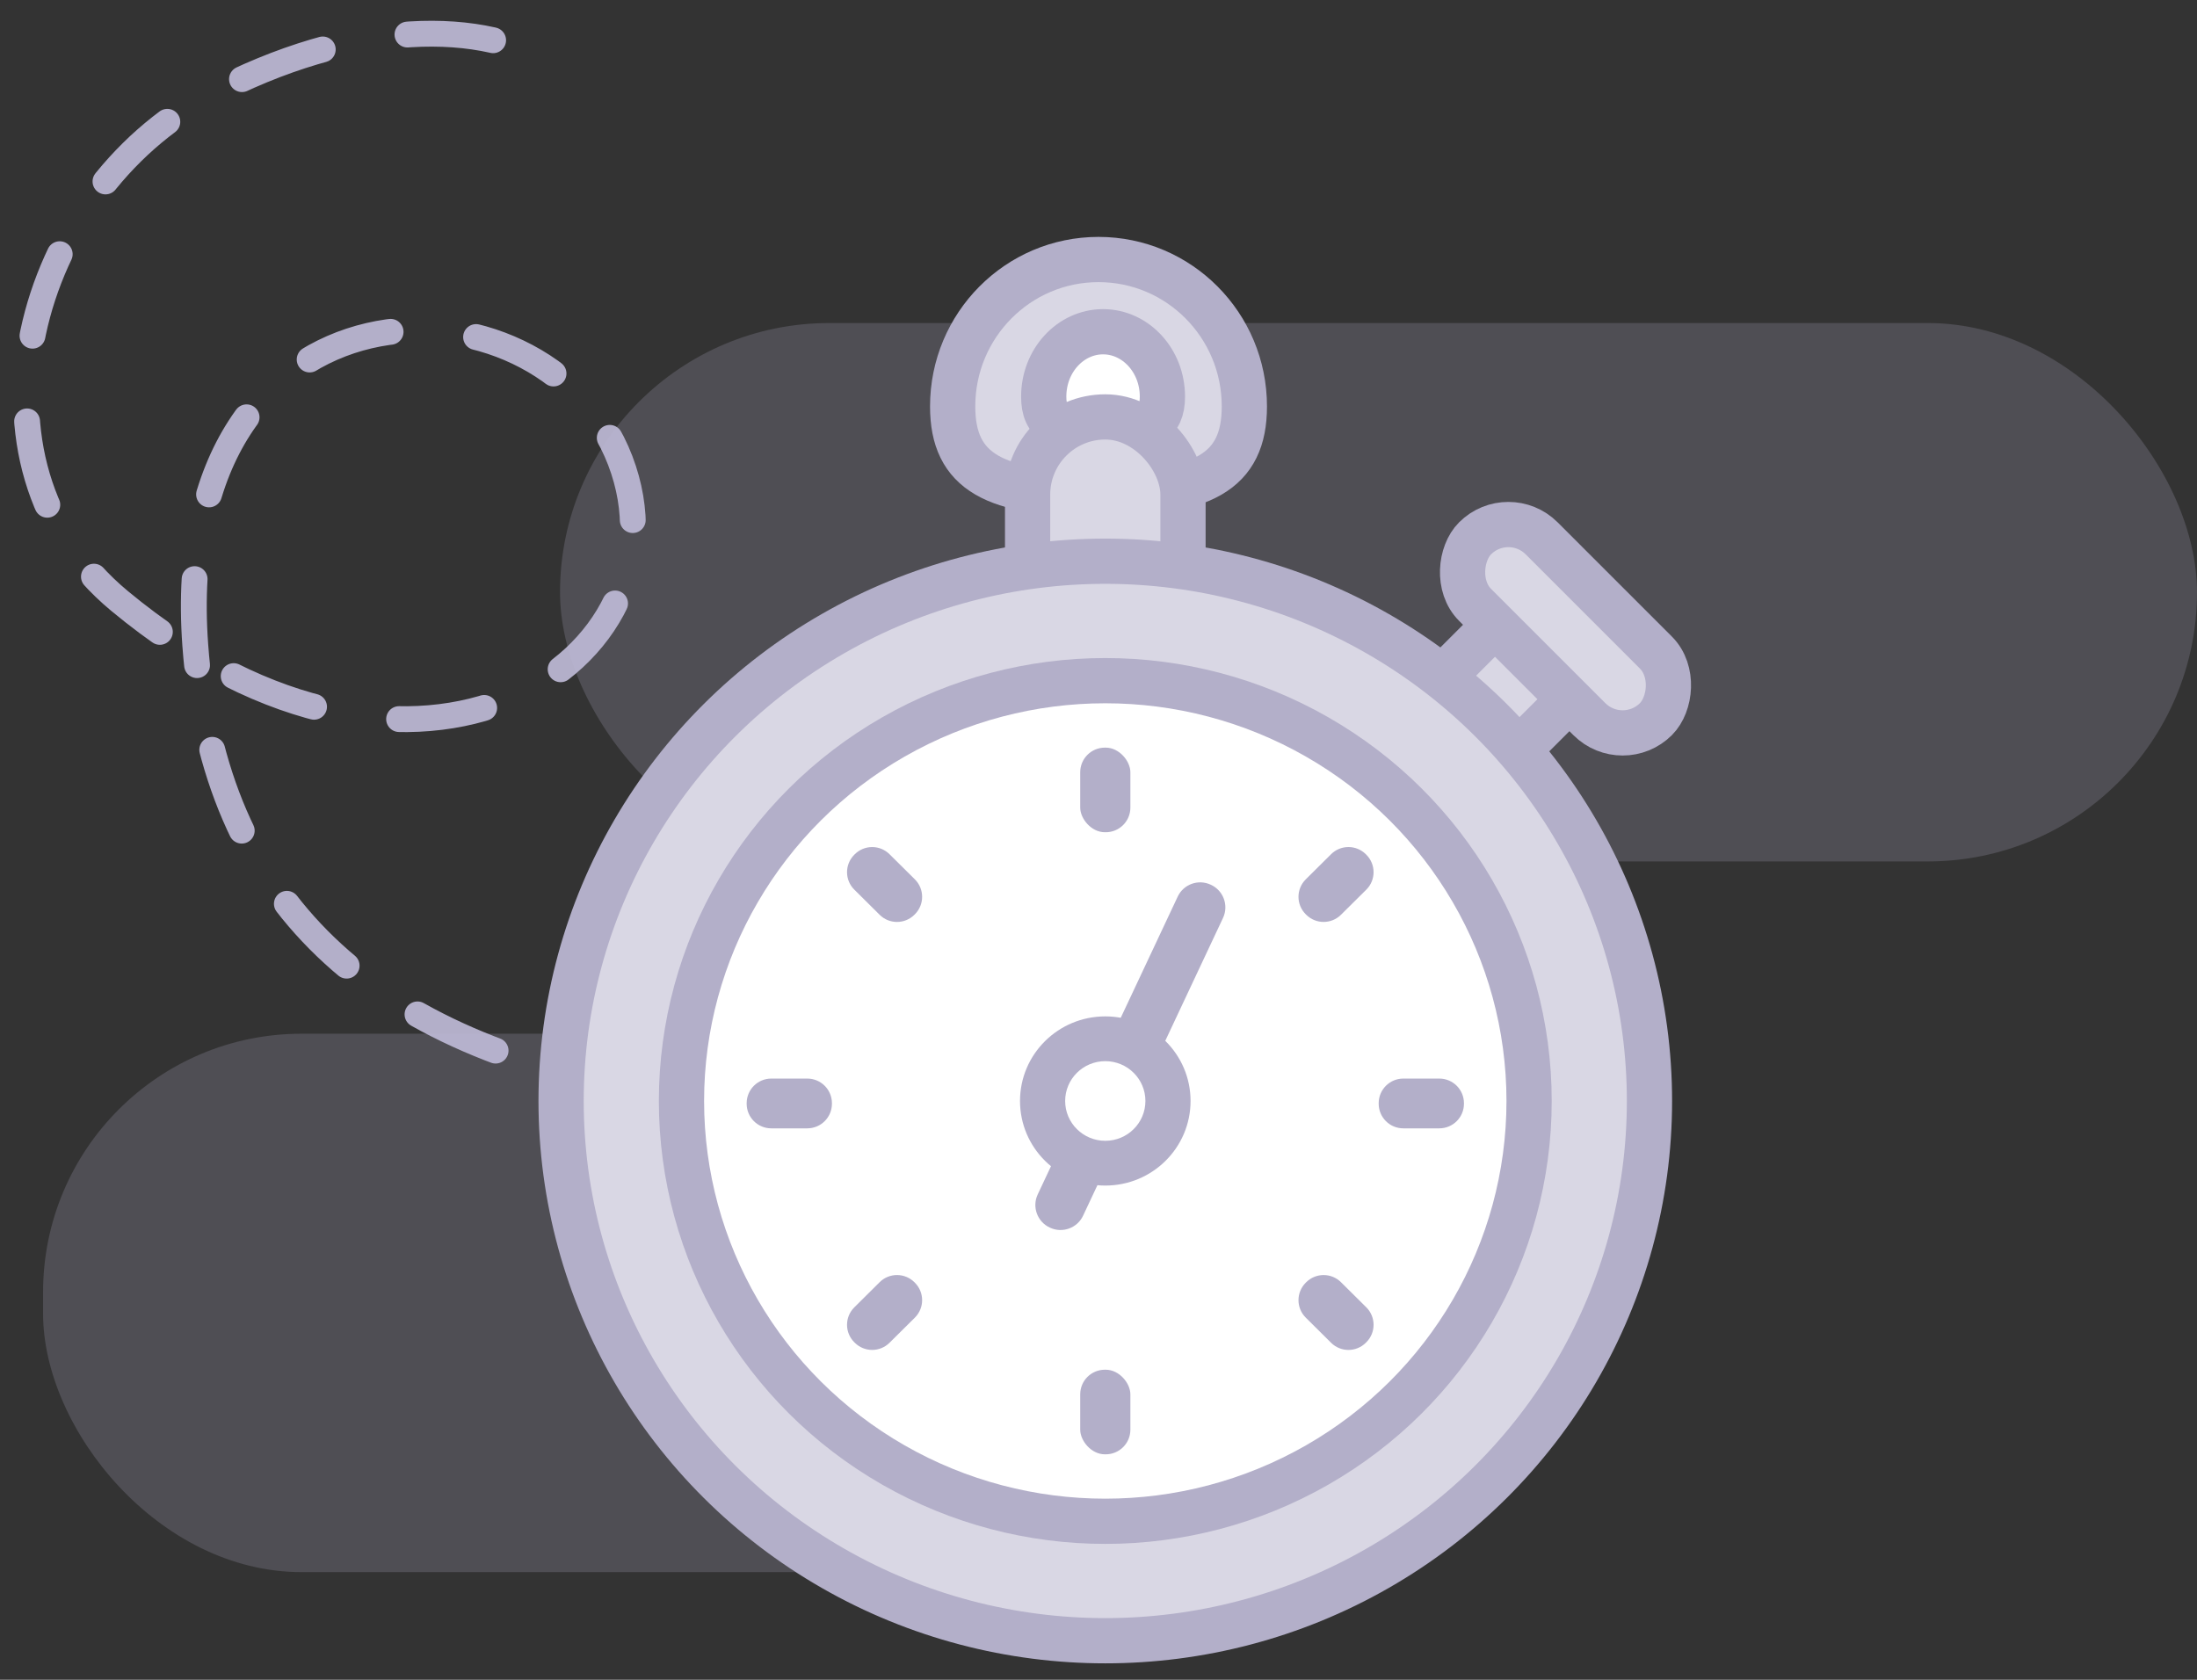 <?xml version="1.0" encoding="UTF-8"?>
<svg width="102px" height="78px" viewBox="0 0 102 78" version="1.1" xmlns="http://www.w3.org/2000/svg" xmlns:xlink="http://www.w3.org/1999/xlink">
    <rect x="0" y="0" width="102" height="78" fill="#333333" stroke="none"/>
    <!-- Generator: Sketch 52 (66869) - http://www.bohemiancoding.com/sketch -->
    <title>Work duration empty</title>
    <desc>Created with Sketch.</desc>
    <g id="Empty-state-illustrations" stroke="none" stroke-width="1" fill="none" fill-rule="evenodd">
        <g id="Desktop-HD-Copy-4" transform="translate(-498, -655)">
            <g id="Group-24" transform="translate(403, 652)">
                <g id="Work-duration-empty" transform="translate(92, 2)">
                    <path d="M-3.488,25.201 C2.939,37.375 11.852,41.949 23.252,38.924 C40.351,34.385 34.793,17.812 24.92,17.481 C15.048,17.151 10.888,32.193 26.326,41.584 C34.947,46.828 45.679,39.48 47.169,30.018 C48.348,22.534 46.355,16.706 43.186,14.331" id="Path-15" stroke="#B3AFC9" stroke-width="1.2" stroke-linecap="round" stroke-dasharray="4" transform="translate(22.012, 28.831) scale(1, -1) rotate(109) translate(-22.012, -28.831) "></path>
                    <rect id="Rectangle" fill="#C1BDDA" opacity="0.2" x="29" y="16" width="76" height="25" rx="12.5"></rect>
                    <rect id="Rectangle-Copy-25" fill="#C1BDDA" opacity="0.2" x="5" y="49" width="64" height="25" rx="12"></rect>
                    <g id="Group-19-Copy-2" transform="translate(28, 12)">
                        <g id="Group-17-Copy-3" transform="translate(18.165, 0)" stroke="#B3AFC9" stroke-width="2.1">
                            <path d="M7.835,11.946 C12.656,11.946 14.607,10.929 14.607,7.871 C14.607,4.102 11.574,1.05 7.835,1.05 C4.097,1.05 1.064,4.102 1.064,7.871 C1.064,10.929 3.015,11.946 7.835,11.946 Z" id="Oval" fill="#D9D7E4"></path>
                            <path d="M8.047,9.011 C10.134,9.011 10.802,8.642 10.802,7.416 C10.802,5.738 9.552,4.404 8.047,4.404 C6.541,4.404 5.292,5.738 5.292,7.416 C5.292,8.642 5.959,9.011 8.047,9.011 Z" id="Oval-Copy-10" fill="#FFFFFF"></path>
                        </g>
                        <rect id="Rectangle" stroke="#B3AFC9" stroke-width="2.1" fill="#D9D7E4" x="22.708" y="8.359" width="7.215" height="11.072" rx="3.608"></rect>
                        <g id="Group-18" transform="translate(0, 10.305)" stroke="#B3AFC9" stroke-width="2.1">
                            <g id="Group-15" transform="translate(45.736, 9.854) rotate(45) translate(-45.736, -9.854) translate(38.736, 3.854)" fill="#D9D7E4">
                                <rect id="Rectangle" x="4.543" y="5.365" width="4.886" height="4.904"></rect>
                                <rect id="Rectangle" x="1.05" y="1.05" width="11.873" height="4.37" rx="2.185"></rect>
                            </g>
                            <ellipse id="Oval" fill="#D9D7E4" cx="26.315" cy="29.818" rx="25.265" ry="25.063"></ellipse>
                            <ellipse id="Oval-Copy-6" fill="#FFFFFF" cx="26.315" cy="29.818" rx="19.676" ry="19.517"></ellipse>
                        </g>
                        <rect id="Rectangle-Copy-8" fill="#B3AFC9" x="25.151" y="23.716" width="2.329" height="3.928" rx="1.143"></rect>
                        <rect id="Rectangle-Copy-9" fill="#B3AFC9" x="25.151" y="52.602" width="2.329" height="3.928" rx="1.143"></rect>
                        <path d="M40.975,38.259 L40.999,38.259 C41.63,38.259 42.142,38.771 42.142,39.403 L42.142,41.075 C42.142,41.706 41.63,42.218 40.999,42.218 L40.975,42.218 C40.343,42.218 39.831,41.706 39.831,41.075 L39.831,39.403 C39.831,38.771 40.343,38.259 40.975,38.259 Z" id="Rectangle-Copy-10" fill="#B3AFC9" transform="translate(40.987, 40.239) rotate(90) translate(-40.987, -40.239) "></path>
                        <path d="M11.632,38.259 L11.656,38.259 C12.287,38.259 12.799,38.771 12.799,39.403 L12.799,41.075 C12.799,41.706 12.287,42.218 11.656,42.218 L11.632,42.218 C11,42.218 10.488,41.706 10.488,41.075 L10.488,39.403 C10.488,38.771 11,38.259 11.632,38.259 Z" id="Rectangle-Copy-11" fill="#B3AFC9" transform="translate(11.644, 40.239) rotate(90) translate(-11.644, -40.239) "></path>
                        <path d="M16.051,47.972 L16.084,47.972 C16.715,47.97 17.229,48.48 17.232,49.111 C17.232,49.114 17.232,49.117 17.232,49.12 L17.225,50.777 C17.223,51.405 16.714,51.914 16.086,51.916 L16.053,51.916 C15.422,51.919 14.908,51.409 14.906,50.777 C14.906,50.774 14.906,50.771 14.906,50.768 L14.912,49.112 C14.914,48.483 15.423,47.975 16.051,47.972 Z" id="Rectangle-Copy-12" fill="#B3AFC9" transform="translate(16.069, 49.944) rotate(45) translate(-16.069, -49.944) "></path>
                        <path d="M37.012,47.972 L37.045,47.972 C37.673,47.975 38.182,48.483 38.184,49.112 L38.191,50.768 C38.193,51.4 37.683,51.914 37.052,51.916 C37.049,51.916 37.046,51.916 37.043,51.916 L37.01,51.916 C36.382,51.914 35.873,51.405 35.871,50.777 L35.865,49.12 C35.862,48.489 36.372,47.975 37.004,47.972 C37.007,47.972 37.01,47.972 37.012,47.972 Z" id="Rectangle-Copy-15" fill="#B3AFC9" transform="translate(37.028, 49.944) rotate(-45) translate(-37.028, -49.944) "></path>
                        <path d="M37.01,28.099 L37.043,28.099 C37.674,28.097 38.188,28.606 38.191,29.238 C38.191,29.241 38.191,29.244 38.191,29.247 L38.184,30.904 C38.182,31.532 37.673,32.04 37.045,32.043 L37.012,32.043 C36.381,32.045 35.867,31.535 35.865,30.904 C35.865,30.901 35.865,30.898 35.865,30.895 L35.871,29.238 C35.873,28.61 36.382,28.101 37.01,28.099 Z" id="Rectangle-Copy-13" fill="#B3AFC9" transform="translate(37.028, 30.071) rotate(45) translate(-37.028, -30.071) "></path>
                        <path d="M16.053,28.099 L16.086,28.099 C16.714,28.101 17.223,28.61 17.225,29.238 L17.232,30.895 C17.234,31.526 16.724,32.04 16.093,32.043 C16.09,32.043 16.087,32.043 16.084,32.043 L16.051,32.043 C15.423,32.04 14.914,31.532 14.912,30.904 L14.906,29.247 C14.903,28.615 15.413,28.101 16.045,28.099 C16.048,28.099 16.05,28.099 16.053,28.099 Z" id="Rectangle-Copy-14" fill="#B3AFC9" transform="translate(16.069, 30.071) rotate(-45) translate(-16.069, -30.071) "></path>
                        <path d="M27.491,29.25 L27.507,29.25 C28.145,29.248 28.663,29.764 28.665,30.401 C28.665,30.404 28.665,30.406 28.665,30.408 L28.62,45.685 C28.618,46.32 28.103,46.835 27.468,46.837 L27.453,46.837 C26.815,46.839 26.296,46.323 26.294,45.685 C26.294,45.683 26.294,45.681 26.294,45.678 L26.34,30.401 C26.341,29.766 26.856,29.252 27.491,29.25 Z" id="Rectangle" fill="#B3AFC9" transform="translate(27.48, 38.043) rotate(25) translate(-27.48, -38.043) "></path>
                        <ellipse id="Oval" fill="#B3AFC9" cx="26.315" cy="40.123" rx="3.959" ry="3.928"></ellipse>
                        <ellipse id="Oval-Copy-9" fill="#FFFFFF" cx="26.315" cy="40.123" rx="1.863" ry="1.849"></ellipse>
                    </g>
                </g>
            </g>
        </g>
    </g>
</svg>